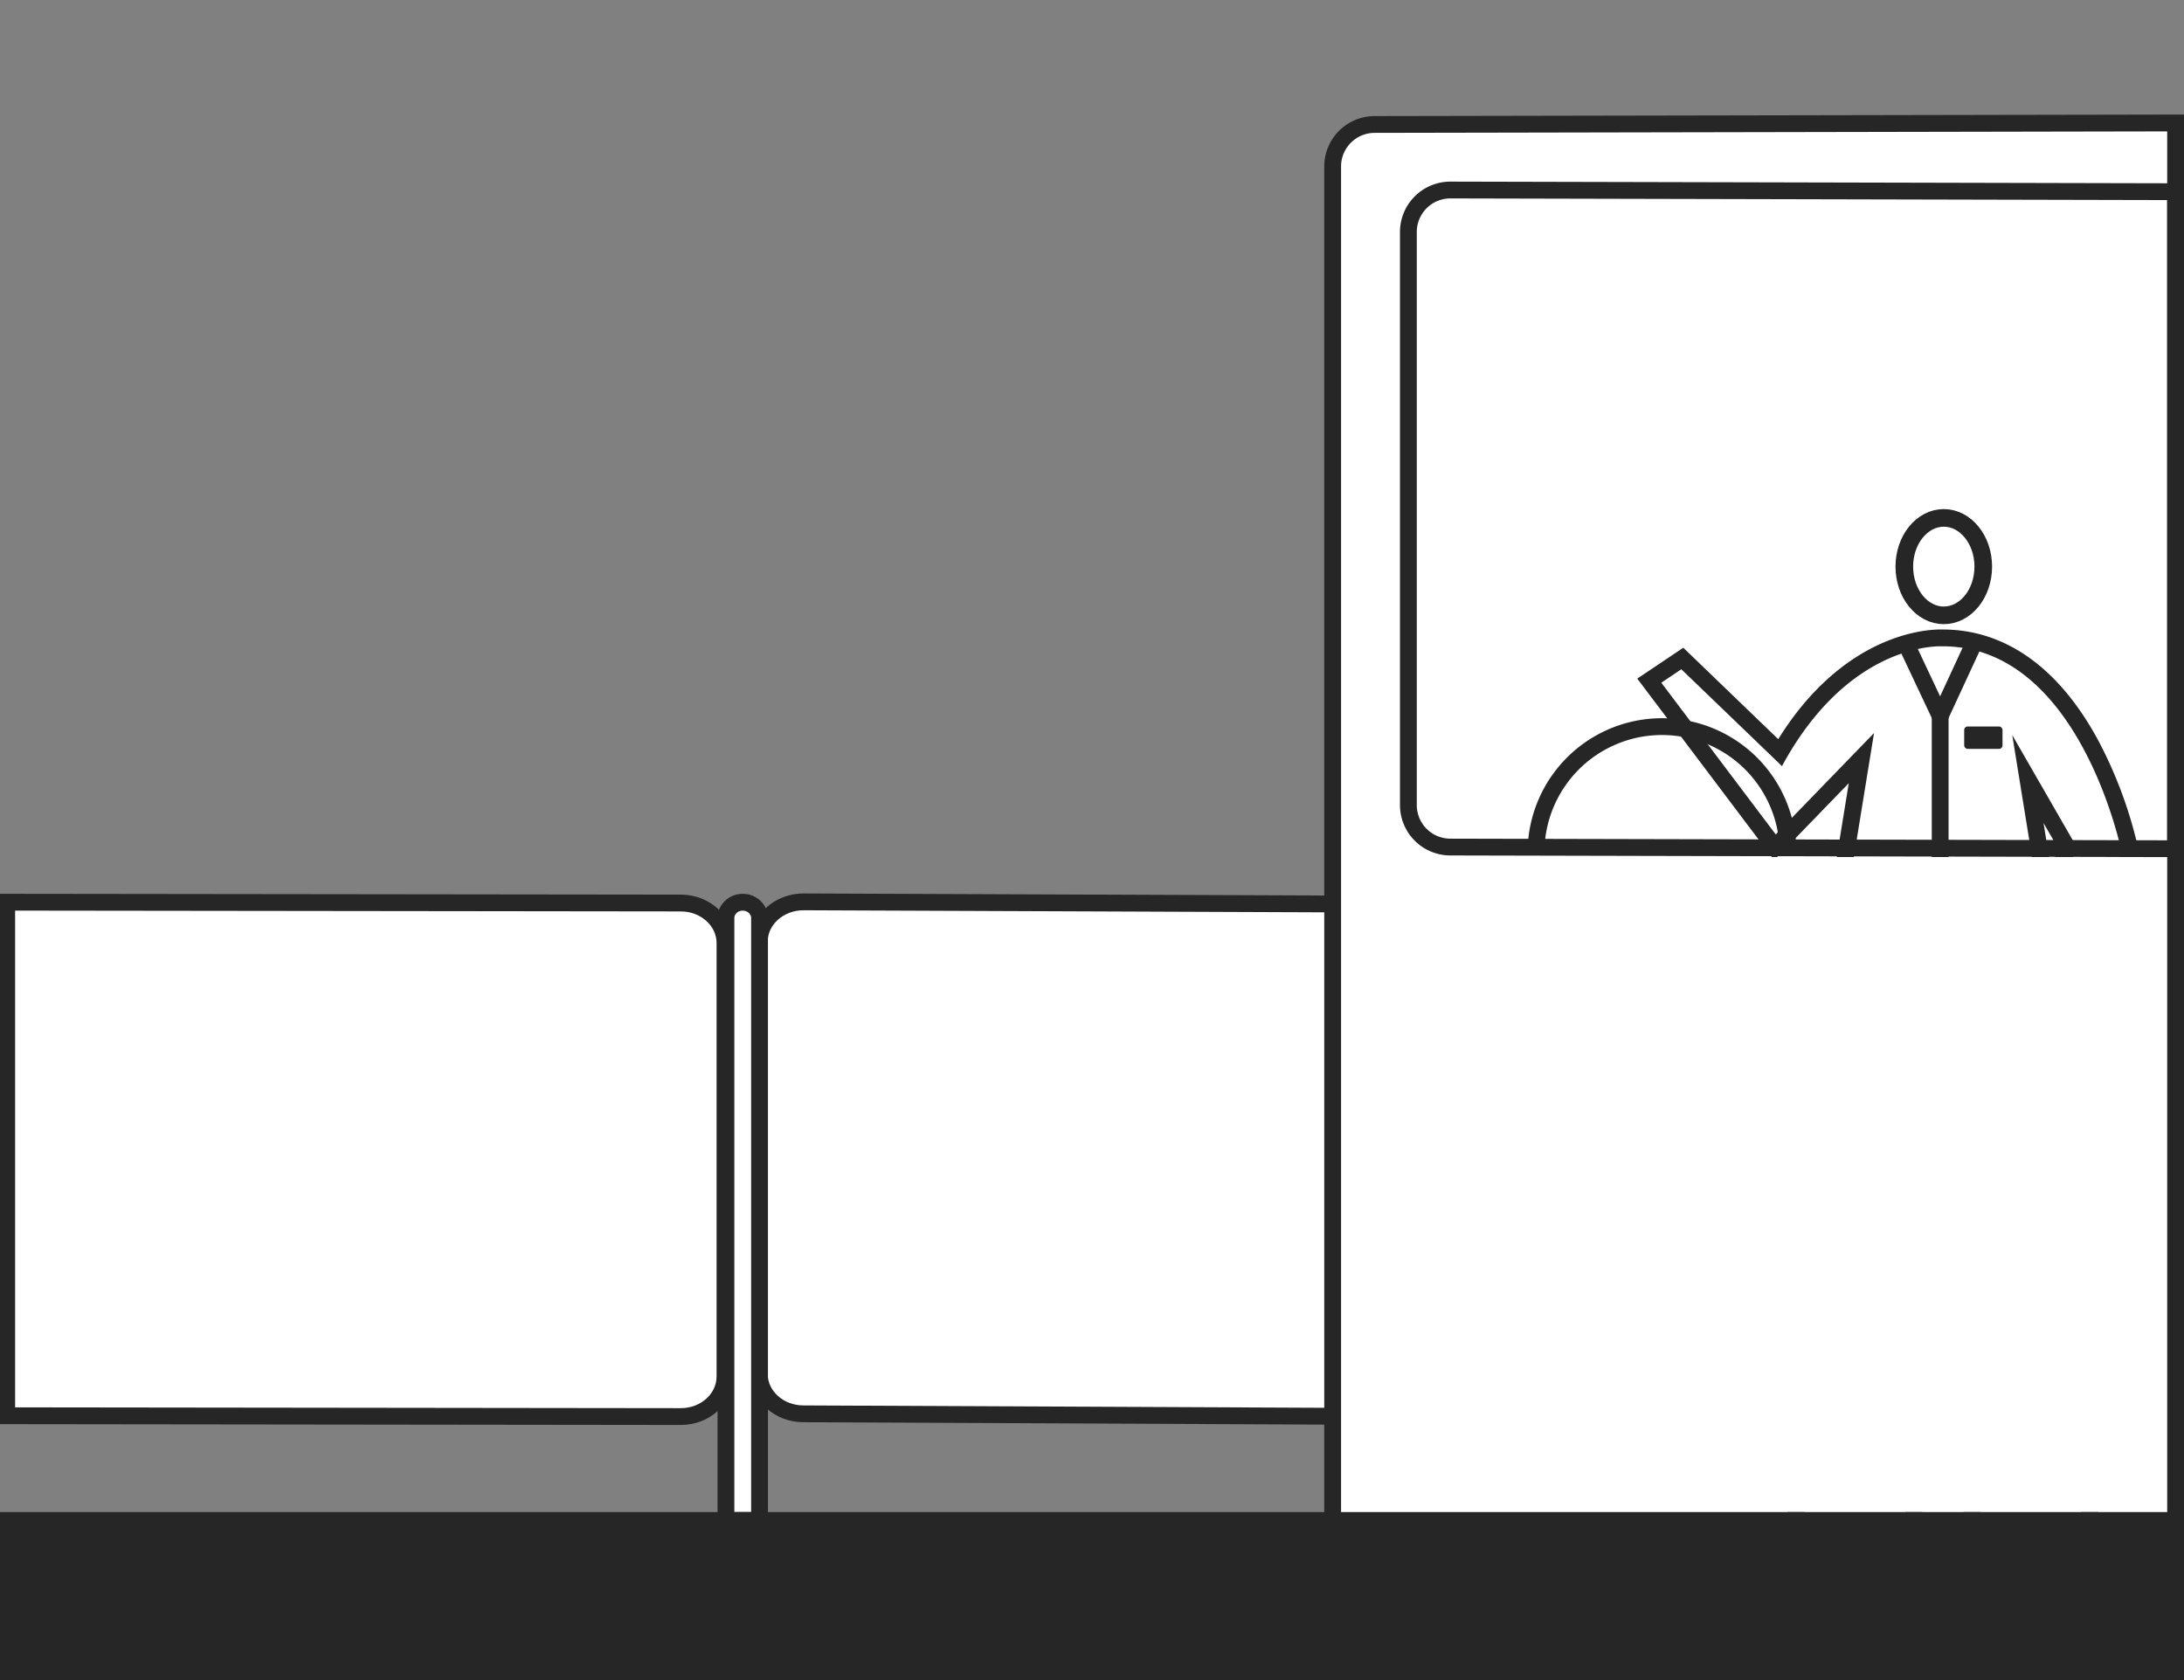 <svg id="Capa_1" data-name="Capa 1" xmlns="http://www.w3.org/2000/svg" viewBox="0 0 1300 1000"><rect x="0" y="0" width="1300" height="1000" fill="#808080" stroke="none"/><defs><style>.cls-1,.cls-2,.cls-3{fill:#fff;}.cls-1,.cls-2,.cls-5,.cls-6{stroke:#262626;stroke-miterlimit:10;}.cls-1,.cls-5,.cls-6{stroke-width:10px;}.cls-2{stroke-width:10.49px;}.cls-4{fill:#262626;}.cls-5,.cls-6{fill:none;}.cls-6{stroke-linecap:round;}</style></defs><title>ticket-office--receive</title><path class="cls-1" d="M801,538.08,478.25,536.8c-14.52,0-26.3,10.66-26.3,23.8V817.72c0,13.15,11.78,23.81,26.3,23.81L801,843Z"/><path class="cls-1" d="M4,842.67l401.25.49c14.52,0,26.29-10.69,26.29-23.88V561.37c0-13.18-11.77-23.88-26.29-23.88L4,537Z"/><path class="cls-1" d="M432.11,905h20V546.44c0-5.21-4.48-9.43-10-9.43h0c-5.52,0-10,4.22-10,9.43Z"/><path class="cls-1" d="M793.25,906.09l501.75-.9v-832l-476.75.9a25,25,0,0,0-25,25Z"/><path class="cls-2" d="M1133.52,337.26c0,16,10.52,29,23.5,29s23.5-13,23.5-29-10.52-29-23.5-29S1133.52,321.25,1133.52,337.26Z"/><path class="cls-3" d="M1190.46,978.62l0-31.65h-12.88l-20.78-260.24L1135.33,947h-12.67l-.22,31.65h-75.12l.19-12.6,22.08-19h-4.82l29.28-325.5h-13.74L1108,451.23l-51.42,53.13-74.83-99.22L1001.4,392l58.11,56c37.75-64.87,86-68.24,95.53-68.24.69,0,1.17,0,1.42,0,35.39.06,65.92,22.15,88.29,63.91a253.47,253.47,0,0,1,23.09,62.64l.34,1.67-40.63,82.18,5.07,31.36h-13.74L1248.16,947h-6.83l24.2,19.1,0,12.55Zm28.71-440.29,11.4-33.85-23.48-40.78Z"/><path class="cls-4" d="M1155,384.68c.83,0,1.28,0,1.28,0,81.91,0,106.62,122.54,106.62,122.54l-34.24,69.24-6-33L1236,503.94l-38.23-66.41,29,179h-13.34L1242.69,942h-15.78l33.63,26.53v5.12h-65.08l0-31.65h-13.26l-25.31-317-26.19,317h-13l-.22,31.65H1052.4l.07-5.28L1083.05,942h-12.81l29.28-325.5h-13.33l29.3-180.18L1057,496.68l-68.13-90.33,11.92-8L1060.7,456c37-68.27,85.87-71.33,94.34-71.33m0-10c-9.73,0-58,3.3-96.57,65.29l-50.7-48.83-5.81-5.59-6.7,4.49-11.92,8-8.78,5.89,6.37,8.44,68.12,90.33,7,9.33,8.13-8.4,36.28-37.47-24.18,148.71-1.89,11.6h14.15l-28.3,314.6-.71,7.94-13.63,11.75-3.4,2.94-.07,4.49-.07,5.28-.15,10.14h85.15l.07-9.93.15-21.72h12.31l.76-9.18,16.06-194.31,15.51,194.28L1173,952h12.5l0,21.64v10h85.1v-20l-3.8-3-13.26-10.46-.82-9.11-28.3-314.6h14.15l-1.88-11.59-3.88-24,4.93-10,34.23-69.24,1.52-3.06-.68-3.35a259,259,0,0,0-23.58-64c-23.28-43.43-55.29-66.43-92.58-66.54-.35,0-.86,0-1.54,0Zm65.83,142.91-4.48-27.71,8.72,15.14-4.24,12.57Z"/><line class="cls-5" x1="1094.39" y1="621.48" x2="1214.64" y2="621.48"/><polyline class="cls-6" points="1135.29 384.73 1154.87 426.27 1174.1 384.73"/><line class="cls-6" x1="1154.87" y1="426.27" x2="1154.87" y2="618.72"/><rect class="cls-4" x="1169.16" y="432.42" width="22.81" height="13.31" rx="2"/><rect class="cls-3" x="1014.03" y="510.12" width="267.14" height="389.88"/><rect class="cls-4" y="900" width="1300" height="100"/><path class="cls-5" d="M1064.29,507.49a75,75,0,0,0-150,0"/><path class="cls-5" d="M863.32,504.18l431.68,1V114.1l-431.68-1a25,25,0,0,0-25,25V479.18A25,25,0,0,0,863.32,504.18Z"/></svg>